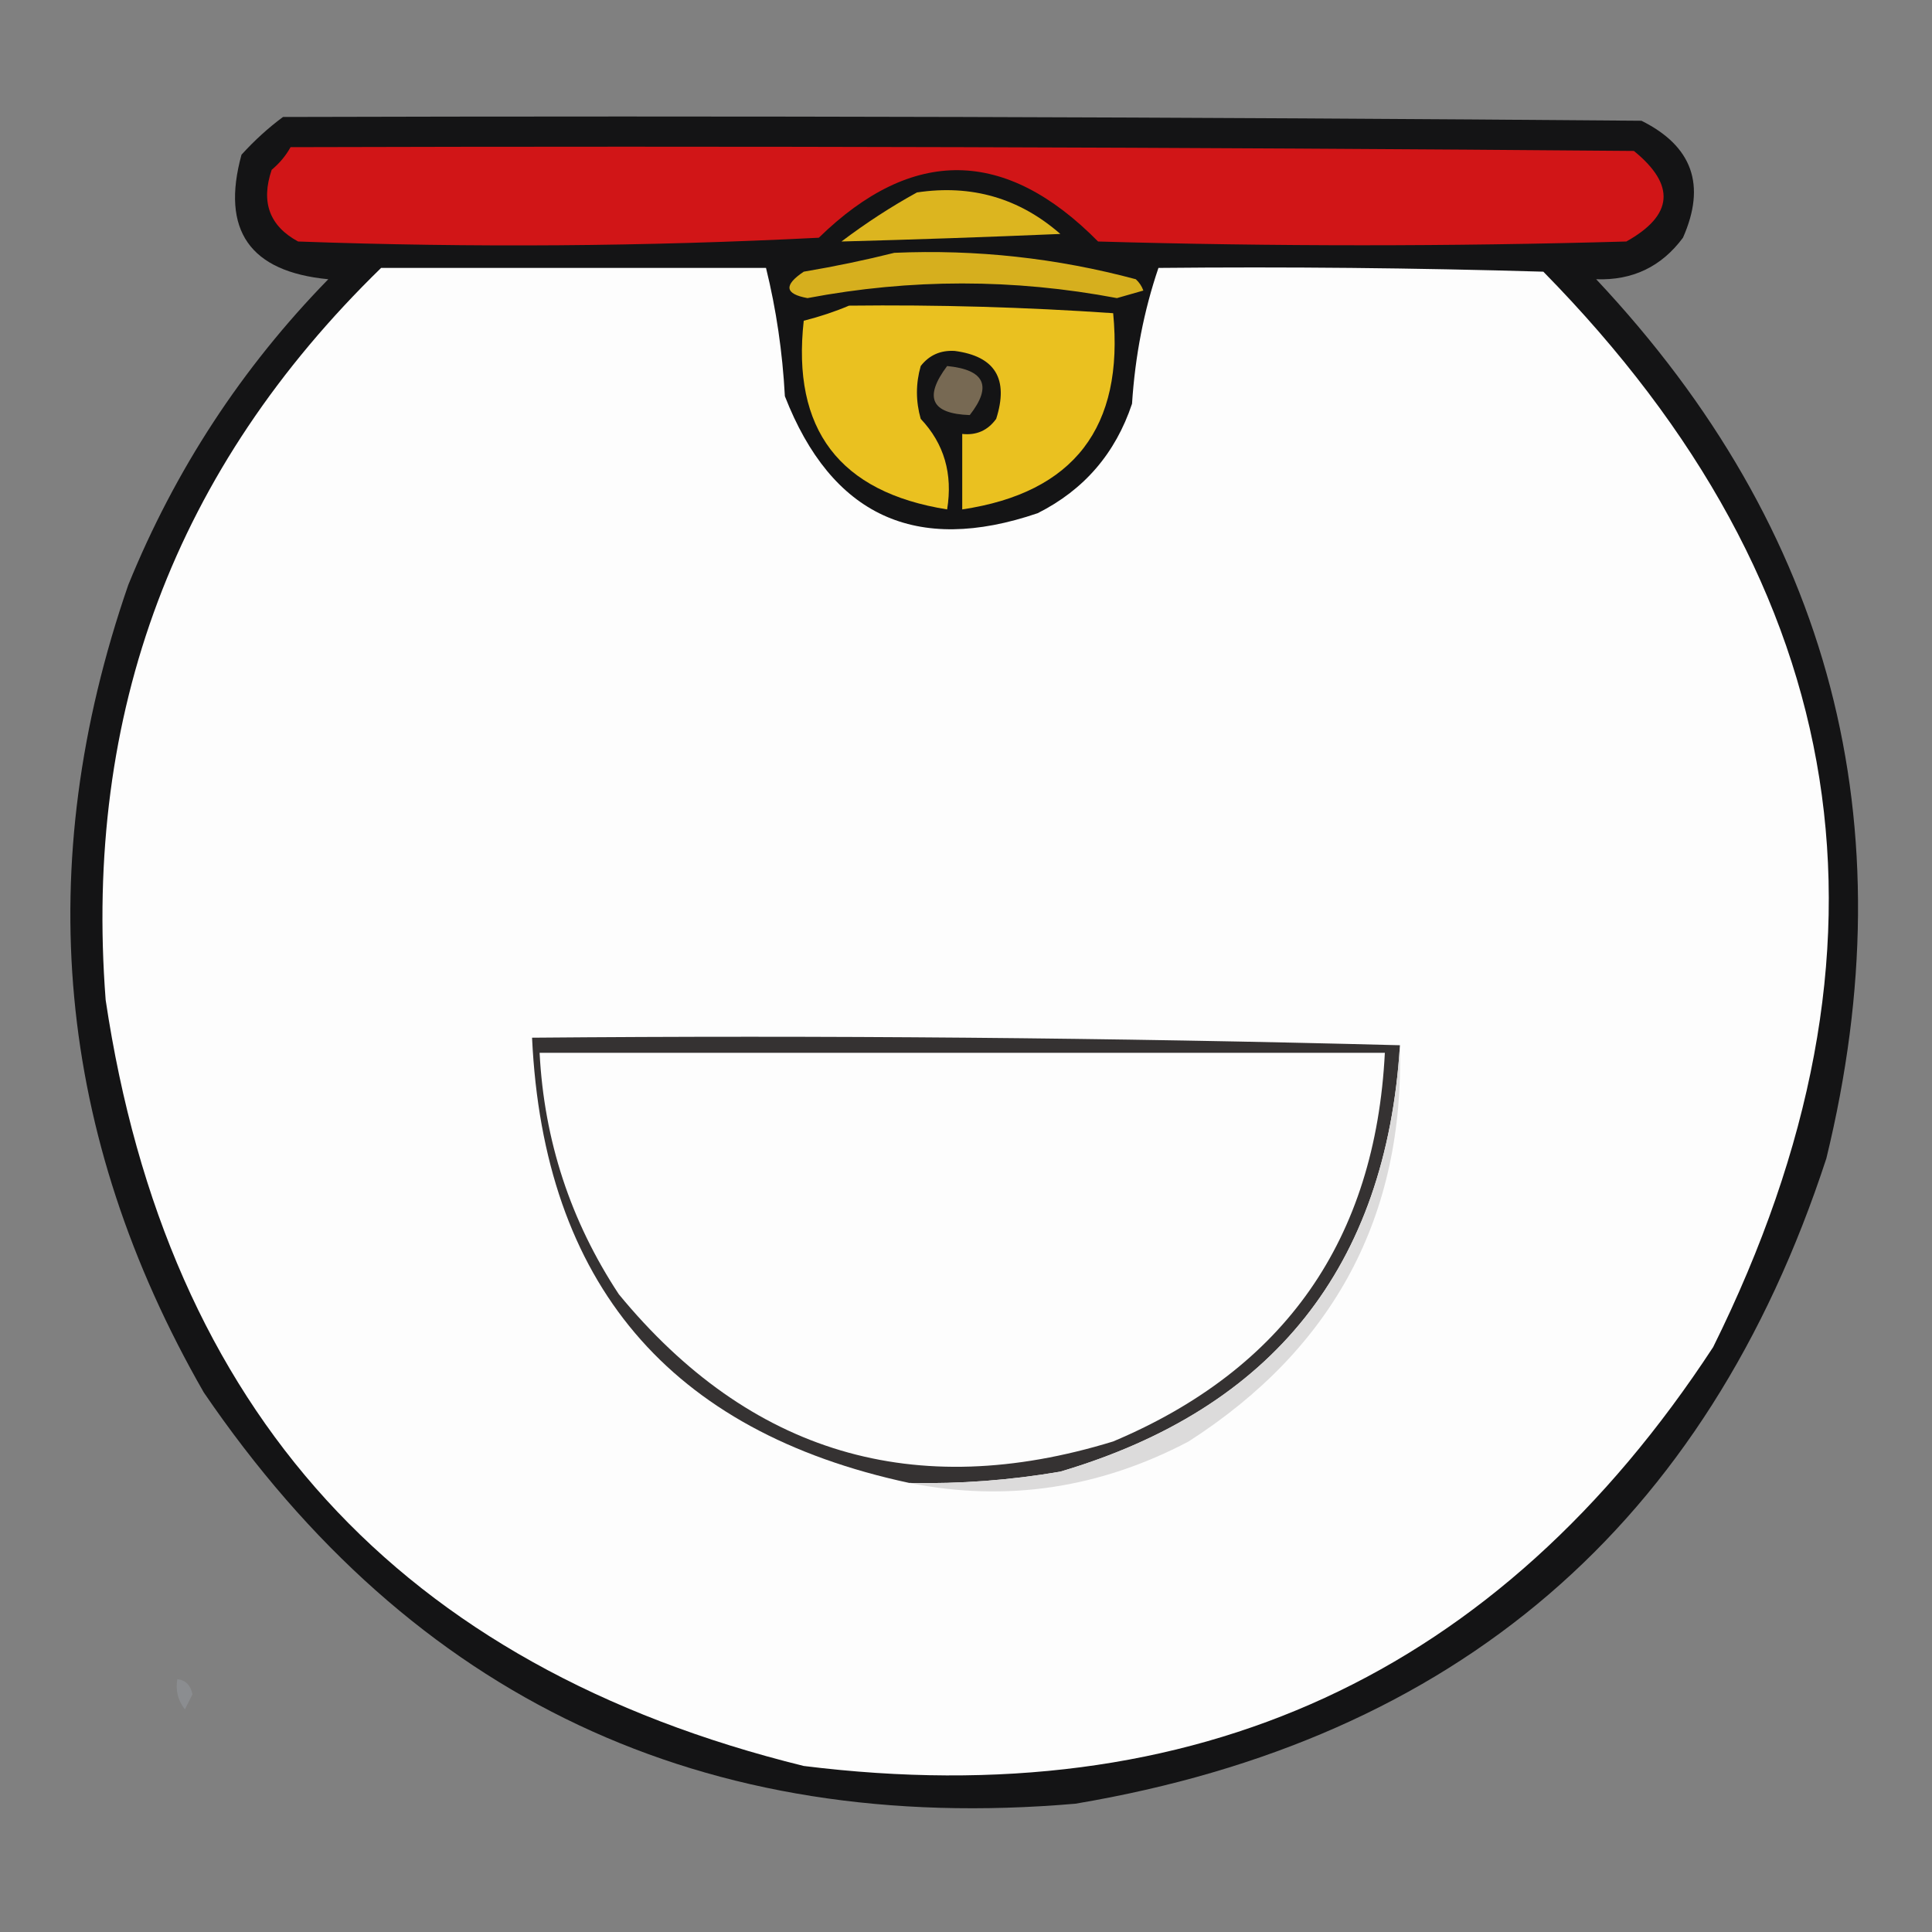 <?xml version="1.0" encoding="UTF-8"?>
<!DOCTYPE svg PUBLIC "-//W3C//DTD SVG 1.1//EN" "http://www.w3.org/Graphics/SVG/1.1/DTD/svg11.dtd">
<svg xmlns="http://www.w3.org/2000/svg" version="1.1" width="256px" height="256px" style="shape-rendering:geometricPrecision; text-rendering:geometricPrecision; image-rendering:optimizeQuality; fill-rule:evenodd; clip-rule:evenodd" xmlns:xlink="http://www.w3.org/1999/xlink">
<rect width="100%" height="100%" fill="#808080" stroke="none"/>
<g><path style="opacity:0.996" fill="#141415" d="M 37.5,15.5 C 97.501,15.333 157.501,15.5 217.5,16C 224.259,19.361 226.092,24.528 223,31.5C 220.145,35.344 216.312,37.177 211.5,37C 242.68,70.201 252.847,109.035 242,153.5C 226.159,201.998 192.992,230.498 142.5,239C 93.177,243.25 54.677,225.084 27,184.5C 7.448,150.418 4.115,114.751 17,77.5C 23.209,62.239 32.043,48.739 43.5,37C 33.091,36.003 29.258,30.503 32,20.5C 33.73,18.598 35.563,16.931 37.5,15.5 Z"/></g>
<g><path style="opacity:1" fill="#d11517" d="M 38.5,19.5 C 97.834,19.333 157.168,19.5 216.5,20C 222.06,24.522 221.727,28.522 215.5,32C 192.167,32.667 168.833,32.667 145.5,32C 133.232,19.567 120.899,19.401 108.5,31.5C 85.507,32.666 62.507,32.833 39.5,32C 35.708,29.947 34.542,26.781 36,22.5C 37.045,21.627 37.878,20.627 38.5,19.5 Z"/></g>
<g><path style="opacity:1" fill="#dcb51f" d="M 121.5,25.5 C 128.732,24.413 135.066,26.246 140.5,31C 130.781,31.413 121.115,31.746 111.5,32C 114.728,29.56 118.061,27.394 121.5,25.5 Z"/></g>
<g><path style="opacity:1" fill="#d6af1e" d="M 118.5,33.5 C 129.356,33.027 140.022,34.194 150.5,37C 150.957,37.414 151.291,37.914 151.5,38.5C 150.333,38.833 149.167,39.167 148,39.5C 134.314,36.912 120.648,36.912 107,39.5C 103.987,38.956 103.821,37.789 106.5,36C 110.665,35.295 114.665,34.461 118.5,33.5 Z"/></g>
<g><path style="opacity:1" fill="#fdfdfd" d="M 50.5,35.5 C 67.5,35.5 84.5,35.5 101.5,35.5C 102.854,40.988 103.687,46.654 104,52.5C 110.182,68.34 121.349,73.507 137.5,68C 143.636,64.915 147.802,60.081 150,53.5C 150.409,47.153 151.576,41.153 153.5,35.5C 170.503,35.333 187.503,35.5 204.5,36C 245.767,78.018 253.267,125.518 227,178.5C 198.567,221.96 158.401,240.46 106.5,234C 52.976,220.81 22.142,186.977 14,132.5C 11.072,94.376 23.239,62.043 50.5,35.5 Z"/></g>
<g><path style="opacity:1" fill="#eac120" d="M 112.5,40.5 C 124.185,40.365 135.852,40.698 147.5,41.5C 148.962,56.624 142.295,65.291 127.5,67.5C 127.5,64.167 127.5,60.833 127.5,57.5C 129.39,57.703 130.89,57.037 132,55.5C 133.69,50.199 131.857,47.199 126.5,46.5C 124.626,46.39 123.126,47.056 122,48.5C 121.333,50.833 121.333,53.167 122,55.5C 125.101,58.779 126.268,62.779 125.5,67.5C 111.228,65.226 104.895,56.892 106.5,42.5C 108.657,41.95 110.657,41.283 112.5,40.5 Z"/></g>
<g><path style="opacity:1" fill="#776953" d="M 125.5,48.5 C 130.493,48.997 131.493,51.164 128.5,55C 123.382,54.824 122.382,52.658 125.5,48.5 Z"/></g>
<g><path style="opacity:1" fill="#353232" d="M 185.5,138.5 C 183.68,167.821 168.68,186.654 140.5,195C 133.88,196.137 127.214,196.637 120.5,196.5C 88.696,189.694 72.029,170.027 70.5,137.5C 109.004,137.168 147.337,137.501 185.5,138.5 Z"/></g>
<g><path style="opacity:1" fill="#fdfdfd" d="M 71.5,139.5 C 108.833,139.5 146.167,139.5 183.5,139.5C 182.247,164.242 170.247,181.409 147.5,191C 121.187,199.081 99.354,192.581 82,171.5C 75.594,161.782 72.094,151.116 71.5,139.5 Z"/></g>
<g><path style="opacity:1" fill="#dcdbdb" d="M 185.5,138.5 C 186.105,161.115 176.772,178.615 157.5,191C 145.674,197.228 133.341,199.062 120.5,196.5C 127.214,196.637 133.88,196.137 140.5,195C 168.68,186.654 183.68,167.821 185.5,138.5 Z"/></g>
<g><path style="opacity:0.153" fill="#ccdbed" d="M 23.5,222.5 C 24.586,222.62 25.253,223.287 25.5,224.5C 25.167,225.167 24.833,225.833 24.5,226.5C 23.571,225.311 23.238,223.978 23.5,222.5 Z"/></g>
</svg>
